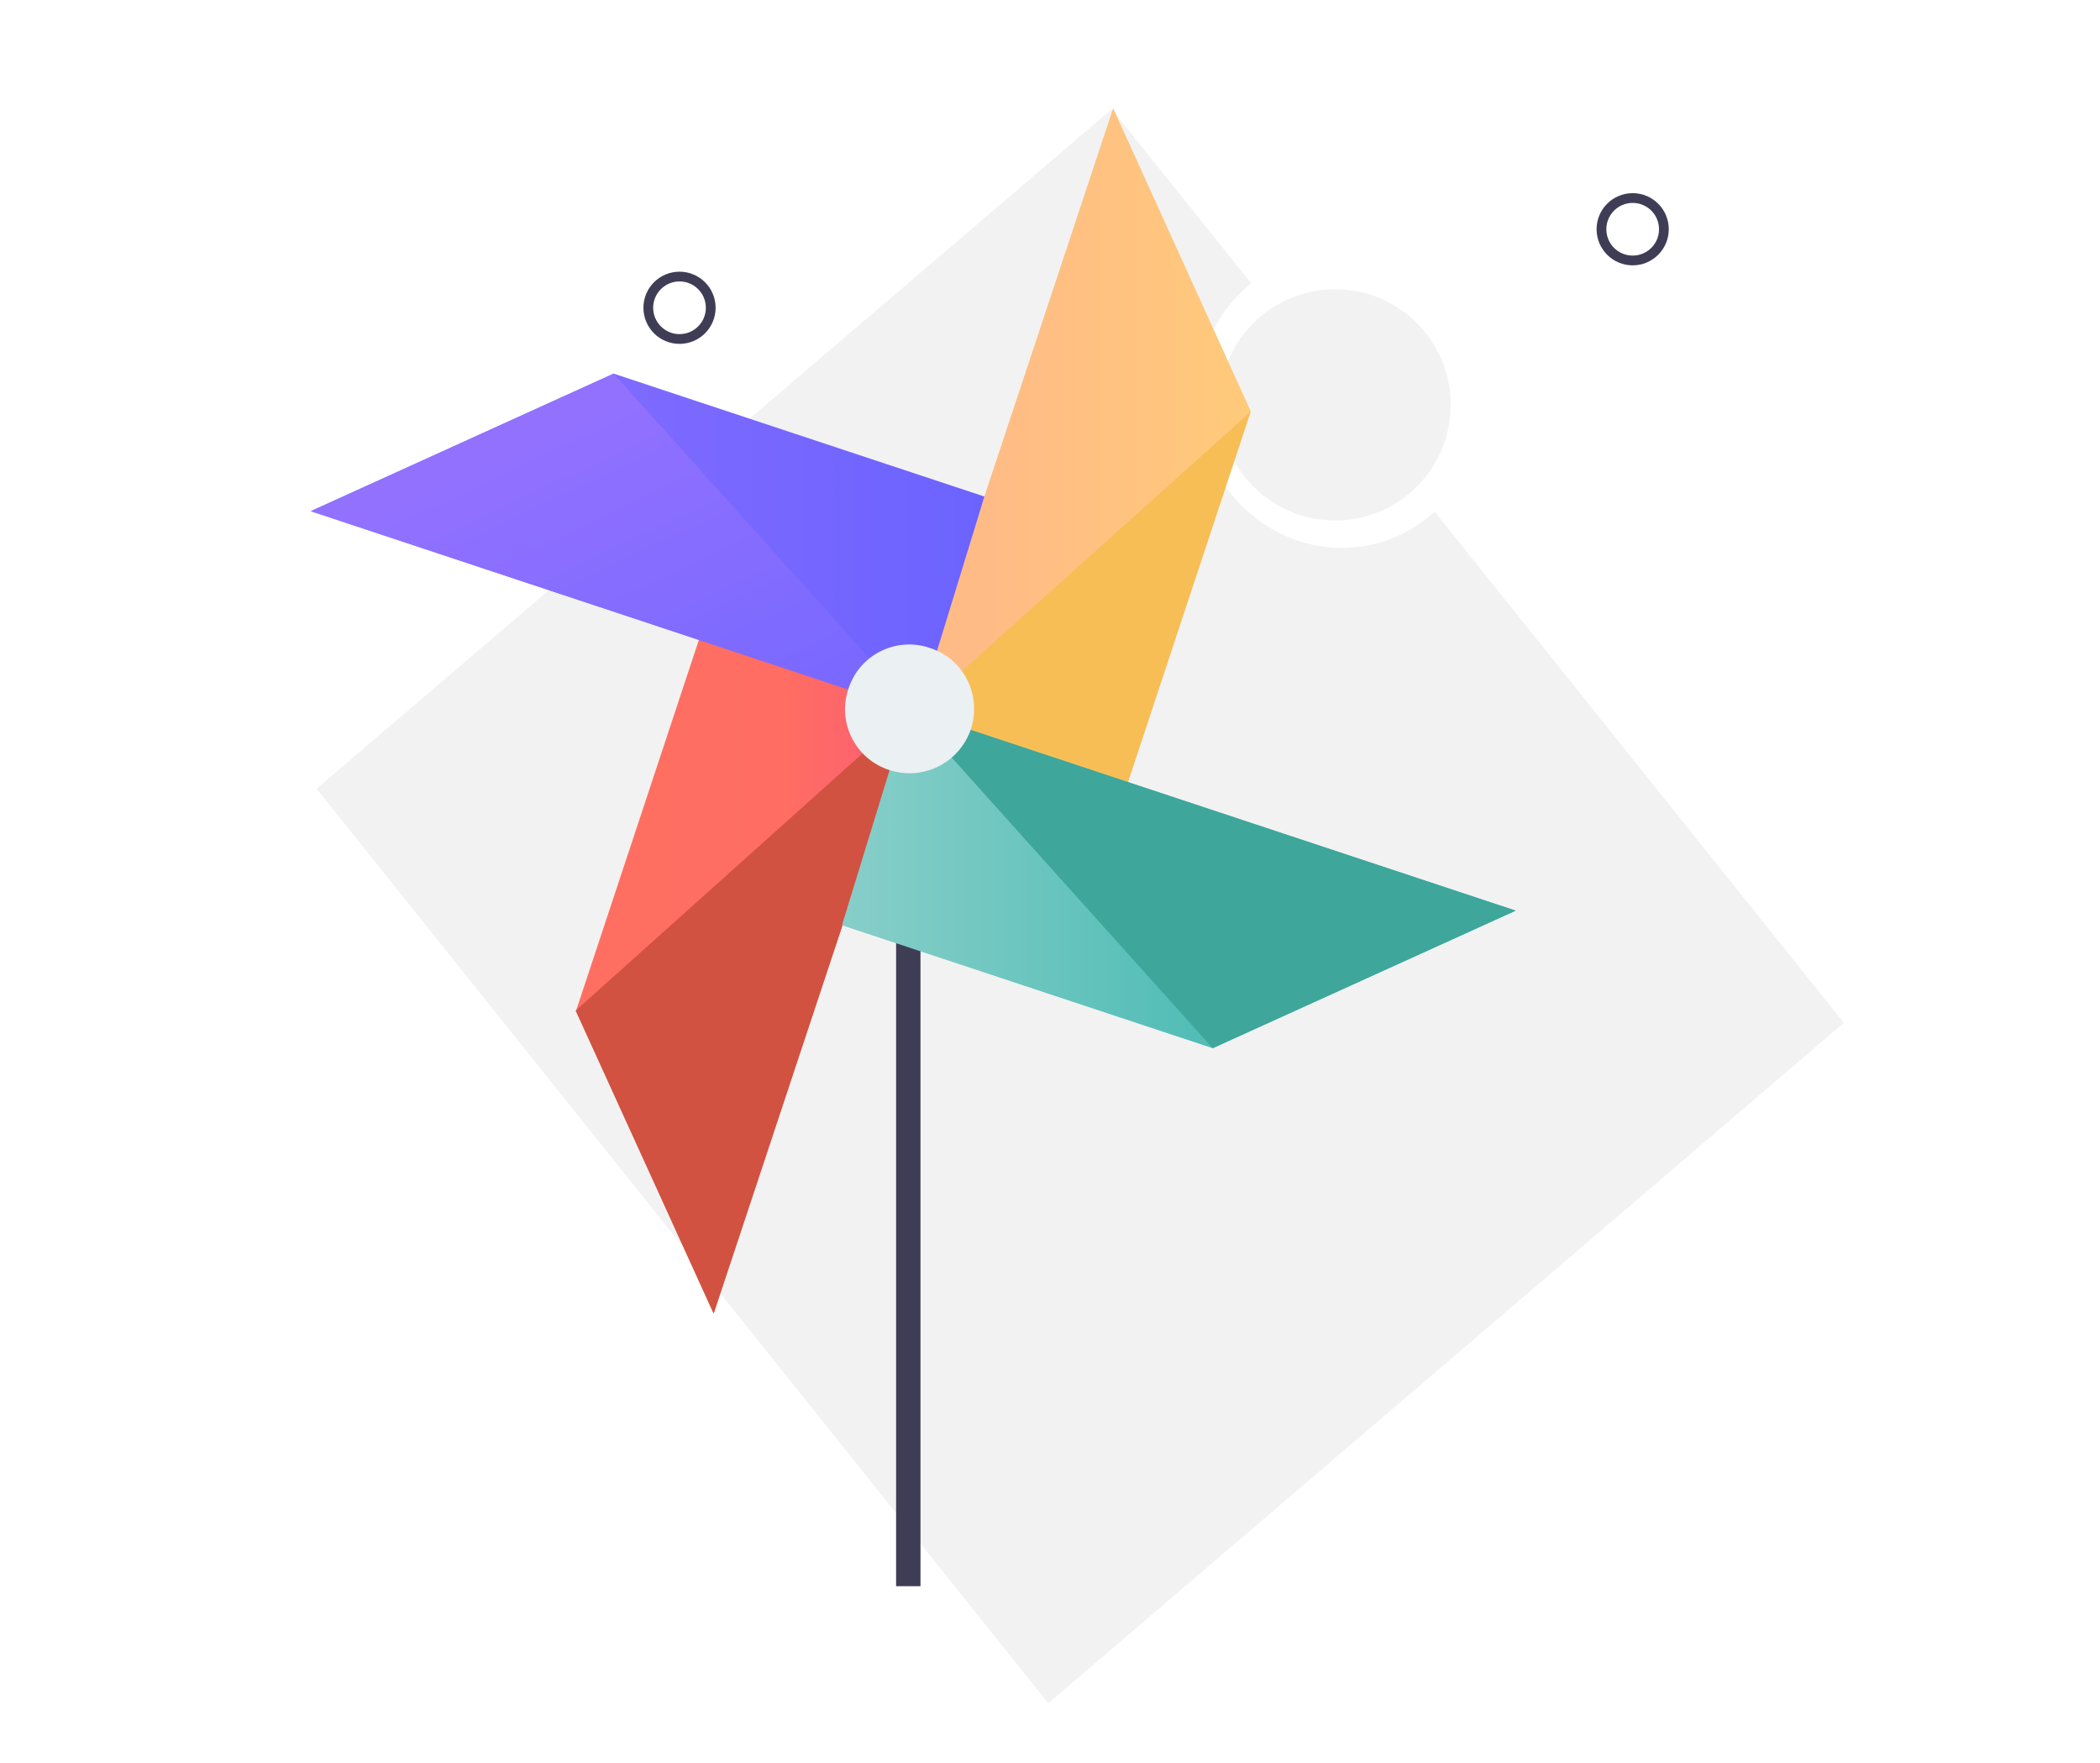 <?xml version="1.0" encoding="utf-8"?>
<!-- Generator: Adobe Illustrator 23.0.1, SVG Export Plug-In . SVG Version: 6.00 Build 0)  -->
<svg version="1.1" id="Layer_1" xmlns="http://www.w3.org/2000/svg" xmlns:xlink="http://www.w3.org/1999/xlink" x="0px" y="0px"
	 viewBox="0 0 430.5 361.5" style="enable-background:new 0 0 430.5 361.5;" xml:space="preserve">
<style type="text/css">
	.st0{fill:#F2F2F2;}
	.st1{fill:#3F3D56;}
	.st2{fill:none;stroke:#3F3D56;stroke-width:2;}
	.st3{fill:none;stroke:#3F3D56;stroke-width:2;stroke-miterlimit:10;}
	.st4{fill:url(#SVGID_1_);}
	.st5{fill:url(#SVGID_2_);}
	.st6{fill:url(#SVGID_3_);}
	.st7{fill:url(#SVGID_4_);}
	.st8{fill:none;stroke:#DBCCC9;stroke-width:2;stroke-miterlimit:10;}
	.st9{fill:#2F2E41;}
	.st10{fill:#00A19B;}
	.st11{opacity:0.1;enable-background:new    ;}
	.st12{fill:#6C63FF;}
	.st13{fill:url(#SVGID_5_);}
	.st14{fill:url(#SVGID_6_);}
	.st15{fill-rule:evenodd;clip-rule:evenodd;fill:url(#SVGID_7_);}
	.st16{fill-rule:evenodd;clip-rule:evenodd;fill:url(#SVGID_8_);}
	.st17{fill:#F7BE56;}
	.st18{fill:url(#SVGID_9_);}
	.st19{fill:url(#SVGID_10_);}
	.st20{fill:#D15241;}
	.st21{fill:url(#SVGID_11_);}
	.st22{fill:#3EA69B;}
	.st23{fill:url(#SVGID_12_);}
	.st24{fill:url(#SVGID_13_);}
	.st25{fill:#EBF0F3;}
</style>
<path class="st0" d="M1418.2-352.6c0,0,5.7,186,56.2,81.9c50.6-104.2,27.3-157.4,76.6-133.3c65.9,32.2,61.3-75.1,61.3-75.1
	s-93.4,7.7-44.4-44.4C1609.4-567.7,1263-517.4,1418.2-352.6z"/>
<g id="Grupo_155_1_" transform="translate(0)">
	<path id="Caminho_645_1_" class="st1" d="M1339.6-318.3l197.6,1.5L1339.6-318.3z"/>
	<path id="Caminho_874_1_" class="st2" d="M1712.9,301.1"/>
	<circle id="Elipse_157_1_" class="st3" cx="1537.2" cy="-387.3" r="6"/>
</g>
<path id="Caminho_665_1_" class="st0" d="M-632.4-272.5c-11.7-8.9-14.1-22.8-13.2-35.4c2.9-39.8,31.4-75.7,63.7-106.7
	c11.7-11.2,24.3-22.3,40.3-29.6c32.7-14.8,78.1-10.4,105,10.2c9.2,7,16.2,15.5,22.4,24.3c11.1,15.5,20,32.3,22.5,50
	c1.8,12.6,0.3,25.3-2.2,37.8c-7,35-22.6,69.3-49.2,98c-11.7,12.6-26.2,24.5-45.1,29.7s-42.8,1.8-54-11.1c-4.6-5.3-6.7-11.7-8.7-17.9
	c-2.9-9.2-5.7-18.5-11.6-26.8c-6.1-8.6-17.8-18.7-31.2-17C-608-265.1-620.7-263.7-632.4-272.5z"/>
<g>
	<g>
		
			<linearGradient id="SVGID_1_" gradientUnits="userSpaceOnUse" x1="936.231" y1="329.031" x2="767.388" y2="160.188" gradientTransform="matrix(1 0 0 -1 0 364)">
			<stop  offset="0.17" style="stop-color:#FF6F61"/>
			<stop  offset="0.612" style="stop-color:#FF6D63"/>
			<stop  offset="0.799" style="stop-color:#FD666A"/>
			<stop  offset="0.939" style="stop-color:#FB5977"/>
			<stop  offset="1" style="stop-color:#F9517F"/>
		</linearGradient>
		<path class="st4" d="M851.8,0c-65.9,0-119.4,53.5-119.4,119.4s53.5,119.4,119.4,119.4s119.4-53.5,119.4-119.4S917.8,0,851.8,0z
			 M797.4,128.3c-12.2-13.5-12.9-33.7,0-46.6s33.7-12.9,46.6,0l1.2,1.2l-17.3,39.8l0,0c-0.1,0.3-0.2,0.6-0.3,0.9
			c0,0.1-0.1,0.2-0.1,0.3c0,0.1,0,0.2,0,0.3c-0.1,0.3-0.1,0.6-0.1,1l0,0c0,0.1,0,0.2,0,0.3c0,0.3,0,0.6,0.1,0.9
			c0,0.2,0.1,0.4,0.2,0.6c0.1,0.2,0.1,0.4,0.2,0.6c0.1,0.2,0.2,0.4,0.3,0.5c0.1,0.2,0.2,0.3,0.3,0.5s0.2,0.3,0.4,0.5
			c0.1,0.2,0.2,0.3,0.4,0.5c0.1,0.1,0.3,0.3,0.5,0.4c0.2,0.1,0.3,0.3,0.5,0.4c0.2,0.2,0.5,0.3,0.7,0.4c0.1,0,0.2,0.1,0.3,0.2l0,0
			c0.4,0.2,0.8,0.3,1.2,0.4c0.4,0.1,0.8,0.1,1.2,0.1l0,0h24.6l-16.1,37C829.1,157.8,806.6,138.6,797.4,128.3z M906.3,128.3
			C893,143.2,852,176.5,852,176.5h-0.2c0.4-0.5,0.8-1,1.1-1.7l20.4-47l0,0c0.1-0.3,0.2-0.6,0.3-0.9c0-0.1,0.1-0.2,0.1-0.3
			c0-0.1,0-0.2,0-0.2c0.1-0.3,0.1-0.7,0.1-1l0,0c0-0.1,0-0.2,0-0.3c0-0.3,0-0.6-0.1-0.9c0-0.2-0.1-0.4-0.2-0.5
			c-0.1-0.2-0.1-0.4-0.2-0.6c-0.1-0.2-0.2-0.4-0.3-0.5c-0.1-0.2-0.2-0.3-0.3-0.5s-0.2-0.3-0.4-0.5c-0.1-0.2-0.2-0.3-0.4-0.5
			c-0.1-0.2-0.3-0.3-0.5-0.4c-0.1-0.1-0.3-0.3-0.4-0.4c-0.2-0.2-0.5-0.3-0.8-0.4c-0.1,0-0.2-0.1-0.2-0.1l0,0
			c-0.3-0.1-0.6-0.2-0.9-0.3c-0.1,0-0.2-0.1-0.3-0.1s-0.2,0-0.3,0c-0.3-0.1-0.7-0.1-1-0.1l0,0H843l15.8-36.4l1-1
			c12.9-12.9,33.7-12.9,46.6,0C919.2,94.6,918.5,114.8,906.3,128.3z"/>
	</g>
</g>
<path id="Caminho_665" class="st0" d="M-346,223.4c2.8,19.8-8.3,35.5-21.4,46.7c-41,35.4-103,42.5-163.8,41.3
	c-22-0.4-44.8-1.9-67.2-10.3c-45.7-17.2-85.1-65-91.1-110.8c-2.1-15.6-0.6-30.5,1.8-44.9c4.3-25.6,11.9-50.3,26.4-69.7
	c10.4-13.8,24-24.7,38.5-34.3c40.4-26.8,88.3-44.8,141.6-46.9c23.4-0.9,48.7,1.6,71.9,14.8c23.2,13.2,42.9,39.4,41.3,62.6
	c-0.7,9.6-4.8,17.7-8.9,25.6c-6.1,11.6-12.3,23.3-14.6,36.9c-2.4,14.1-0.9,35.1,13.7,46.3C-362.3,192.9-348.8,203.6-346,223.4z"/>
<g id="Grupo_155" transform="translate(0)">
	<path id="Caminho_644" class="st0" d="M-382.7,678.4l-83.9-104.8c-3.8,3.5-8.5,5.9-13.6,6.9c-15.8,3.1-31.2-7.7-34.5-24.1
		c-2.3-11.6,2.1-22.9,10.5-29.6l-28.6-35.7l-163,139.3l150,187.5L-382.7,678.4z"/>
	<path id="Caminho_645" class="st1" d="M-448.9,771.7l-89.8-168.9L-448.9,771.7z"/>
	<path id="Caminho_874" class="st2" d="M-273.3,818.6"/>
	<circle id="Elipse_157" class="st3" cx="-426" cy="515.7" r="6.4"/>
	<circle id="Elipse_159" class="st3" cx="-621.4" cy="531.8" r="6.4"/>
	<circle id="Elipse_160" class="st0" cx="-487" cy="551.7" r="23.7"/>
</g>
<g>
	<g>
		
			<linearGradient id="SVGID_2_" gradientUnits="userSpaceOnUse" x1="-803.9" y1="-99.043" x2="-571.3" y2="-331.643" gradientTransform="matrix(1 0 0 1 0 858.043)">
			<stop  offset="0" style="stop-color:#88CEC9"/>
			<stop  offset="1" style="stop-color:#21AEA5"/>
		</linearGradient>
		<polygon class="st5" points="-747.3,815.6 -684.2,661 -720,661 -651,492.9 -604.8,492.9 -604.8,518.1 -634.2,518.1 -682.6,635.8 
			-646.8,635.8 -671.2,695.9 -588,605.5 -636.3,605.5 -587.6,554.3 -569.5,571.9 -577.5,580.3 -530.4,580.3 		"/>
	</g>
</g>
<g>
	<g>
		
			<linearGradient id="SVGID_3_" gradientUnits="userSpaceOnUse" x1="-595.314" y1="-1282.79" x2="-471.769" y2="-1496.776" gradientTransform="matrix(-1 0 0 1 -1131.942 1557.133)">
			<stop  offset="0.215" style="stop-color:#FFBB86"/>
			<stop  offset="1" style="stop-color:#FFCA7A"/>
		</linearGradient>
		<path class="st6" d="M-729.1,208.8h8.9v24.3c0,6.3,5.1,11.4,11.4,11.4H-488c6.3,0,11.4-5.1,11.4-11.4V101.6
			c0-6.3-5.1-11.4-11.4-11.4h-220.8c-6.3,0-11.4,5.1-11.4,11.4v23.3h-8.9c-6.3,0-11.4,5.1-11.4,11.4v61.1
			C-740.4,203.7-735.4,208.8-729.1,208.8z M-697.4,113h198v108.8h-198v-24.3v-61.1V113L-697.4,113z"/>
		
			<linearGradient id="SVGID_4_" gradientUnits="userSpaceOnUse" x1="-627.344" y1="-1349.026" x2="-580.339" y2="-1430.441" gradientTransform="matrix(-1 0 0 1 -1131.942 1557.133)">
			<stop  offset="0.215" style="stop-color:#FFBB86"/>
			<stop  offset="1" style="stop-color:#FFCA7A"/>
		</linearGradient>
		<rect x="-545.9" y="123.4" class="st7" width="35.6" height="88"/>
	</g>
</g>
<line id="Linha_19" class="st3" x1="-427.2" y1="315.6" x2="-427.2" y2="133.8"/>
<circle id="Elipse_222" class="st1" cx="-427.2" cy="133.8" r="25.7"/>
<path id="Caminho_849" class="st1" d="M-427.2,245.8c0,0-3.7-79-79-69.8"/>
<g id="Grupo_154" transform="translate(-2066.433 1240)">
	<g id="Grupo_152" transform="translate(1904 -1239.999)">
		<line id="Linha_17" class="st8" x1="1014.3" y1="308" x2="1287.3" y2="308"/>
		<path id="Caminho_850" class="st9" d="M1168.7,211.3c-27.3,41.7-19.8,94.8-19.8,94.8s51.7-14.6,79-56.3s19.8-94.8,19.8-94.8
			S1196,169.6,1168.7,211.3z"/>
		<path id="Caminho_851" class="st10" d="M1148.7,305.7c0,0-0.7-0.1-1.9-0.4c-1-0.2-2.3-0.5-4-0.9c-14.7-3.4-53.6-15.1-79.1-45.7
			c-31.9-38.4-30.5-91.9-30.5-91.9s48.7,7.9,80.9,42.3c1.4,1.5,2.7,3,4.1,4.6c27.7,33.4,30.3,78.3,30.5,89.4
			C1148.8,304.8,1148.7,305.7,1148.7,305.7z"/>
		<path id="Caminho_852" class="st8" d="M1129.1,211.3c27.3,41.7,19.8,94.8,19.8,94.8s-51.7-14.6-79-56.3s-19.8-94.8-19.8-94.8
			S1101.8,169.6,1129.1,211.3z"/>
		<path id="Caminho_853" class="st11" d="M1148.7,303.1c-0.7,0.9-1.4,1.6-1.9,2.2c-1.2,1.3-1.8,2-1.8,2s-0.8-1-2.1-2.9
			c-7.4-10.2-31.1-46.7-29.2-88.8c0.1-2.2,0.3-4.4,0.5-6.5c1.4,1.5,2.7,3,4.1,4.6C1146,247.1,1148.5,292,1148.7,303.1z"/>
		<path id="Caminho_854" class="st10" d="M1189.2,218.7c-2.2,49.8-39.2,88.6-39.2,88.6s-33.5-41.9-31.4-91.6s39.2-88.6,39.2-88.6
			S1191.3,168.9,1189.2,218.7z"/>
		<line id="Linha_20" class="st8" x1="1150" y1="305.9" x2="1158.1" y2="129.1"/>
	</g>
</g>
<g>
	<ellipse id="Elipse_233" class="st1" cx="-503.6" cy="-205.4" rx="147.1" ry="18.5"/>
	<rect id="Retângulo_276" x="-712" y="-221" class="st9" width="411.6" height="1"/>
	<path id="Caminho_888" class="st1" d="M-355.1-220.7l-45.1-67c0,0,68.3,23.9,60.6,67L-355.1-220.7L-355.1-220.7z"/>
	<path id="Caminho_889" class="st12" d="M-353.3-220.7l45.1-67c0,0-68.3,23.9-60.6,67L-353.3-220.7L-353.3-220.7z"/>
	<path id="Caminho_913" class="st9" d="M-698.9-221.2h-1.1c0.4-12.6,1.8-25.2,4-37.6c4.9-26.6,13.1-44.1,24.3-52l0.7,0.9
		C-697.2-291.6-698.9-221.9-698.9-221.2z"/>
	<path id="Caminho_914" class="st9" d="M-684.7-221.5h-1.1c0-1.3,0.7-30.9,12.4-39.1l0.7,0.9C-683.9-251.8-684.7-221.8-684.7-221.5z
		"/>
	<circle id="Elipse_239" class="st12" cx="-664.6" cy="-315.5" r="5.7"/>
	<circle id="Elipse_240" class="st12" cx="-667.4" cy="-266.7" r="5.7"/>
	<path id="Caminho_915" class="st9" d="M-687.3-306.4c1.1,6.8-1.7,12.9-1.7,12.9s-4.5-5-5.6-11.8s1.7-12.9,1.7-12.9
		S-688.4-313.3-687.3-306.4z"/>
	<path id="Caminho_916" class="st9" d="M-668.7-289.9c-6.5,2.2-13,0.6-13,0.6s4.1-5.3,10.6-7.5s13-0.6,13-0.6
		S-662.2-292.1-668.7-289.9z"/>
	<path id="Caminho_917" class="st9" d="M-668.5-246.6c-3,0.9-6.1,1.1-9.1,0.4c3.9-5,10.4-7.2,16.6-5.7
		C-663.1-249.5-665.6-247.7-668.5-246.6z"/>
</g>
<linearGradient id="SVGID_5_" gradientUnits="userSpaceOnUse" x1="-425.721" y1="664.718" x2="-652.31" y2="795.54" gradientTransform="matrix(1 0 0 -1 0 364)">
	<stop  offset="0" style="stop-color:#9271FF"/>
	<stop  offset="0.463" style="stop-color:#7E6AFF"/>
	<stop  offset="1" style="stop-color:#6C63FF"/>
</linearGradient>
<path class="st13" d="M-407.1-442.4c-3.9-2.2-9.2-4.2-16.1-6c-12.4-3.3-29.6-5.9-49.9-7.5c-5.5-0.4-10.3,3.6-10.7,9.1
	c-0.4,5.5,3.6,10.3,9.1,10.7c26.2,2.1,41.8,5.4,50.3,8c-5.2,1.6-13.3,3.6-26,5.4c-20.7,3-47.1,4.6-74.3,4.6
	c-27.2,0-53.6-1.6-74.3-4.6c-12.6-1.8-20.7-3.7-25.9-5.4c5.2-1.6,13.3-3.6,25.9-5.4c20.7-3,47.1-4.6,74.3-4.6c5.5,0,10-4.5,10-10
	s-4.5-10-10-10c-31.9,0-62,2.1-84.7,6c-11.5,1.9-20.6,4.3-27.2,6.9c-10.3,4.1-15.5,9.8-15.5,17s5.2,12.9,15.5,17
	c5.7,2.3,13.3,4.3,22.8,6.1c-7.4,3.8-12.9,9.1-12.9,16.7c0,13.4,16.7,19.5,31,22.9c-7.5,4.6-11.3,10.2-11.3,16.9
	c0,10.5,9.4,18.5,27.9,23.7c0.3,0.1,0.7,0.2,1,0.3c-6.8,5.4-8.5,11.2-8.5,15.9c0,7,4,16.7,23,23.5c1.2,0.4,2.4,0.8,3.7,1.2
	c-5.3,5.6-6.3,11.3-6.3,14.9c0,5.4,2.3,15.5,17.6,22.9c2.2,1,4.5,2,6.9,2.8c-2.3,3.7-3.6,7.8-3.6,12.2c0,15.8,16.7,28.1,38,28.1
	c14.5,0,27.4-5.8,33.9-15.1c3.1-4.5,2-10.7-2.5-13.8s-10.7-2-13.8,2.5c-2.1,3.1-8.5,6.5-17.5,6.5c-11.2,0-18.1-5.3-18.1-8.2
	c0-2.4,5.2-7.2,15.3-8.1c0.7-0.1,1.4-0.2,2.1-0.4c16-1.3,29.8-6.6,37.2-14.6c3.7-4,3.5-10.3-0.5-14.1c-4-3.7-10.3-3.5-14.1,0.5
	c-3.8,4.1-14.8,8.5-30,8.5c-8.9,0-17.2-1.5-23.5-4.3c-5.5-2.4-7.2-4.8-7.4-5.4c0.2-0.6,1.9-3,7.4-5.4c6.3-2.8,14.6-4.3,23.5-4.3
	c0.6,0,1.1-0.1,1.6-0.1c21.7-0.9,40.6-6,50.3-13.8c4.3-3.4,5-9.7,1.6-14s-9.7-5-14-1.6c-5.8,4.6-22.3,9.6-44.9,9.6
	c-12.1,0-23.8-1.5-32.9-4.2c-7.1-2.1-10.8-4.4-12.4-5.8c1.6-1.4,5.3-3.7,12.4-5.8c9.1-2.7,20.8-4.2,32.9-4.2c0.3,0,0.6,0,0.9,0
	c29.7-0.5,55.8-5.4,68.8-13.2c4.7-2.8,6.3-8.9,3.5-13.6s-8.9-6.3-13.6-3.5c-8.7,5.2-31.7,10.4-63.4,10.4c-16.8,0-32.1-1.5-44.3-4.3
	c-8.5-2-13.5-4.1-16.2-5.7c2.6-1.6,7.6-3.7,16.2-5.7c12.2-2.8,27.6-4.3,44.3-4.3c32.7,0,76.9-4.1,93.6-15.8
	c4.5-3.1,5.6-9.3,2.5-13.9c-3.1-4.5-9.3-5.6-13.9-2.5c-8.5,5.9-40.2,12.2-82.3,12.2c-20.9,0-41.2-1.6-57.1-4.4
	c-10.6-1.9-17-3.9-20.8-5.5c3.8-1.6,10.2-3.6,20.8-5.5c15.9-2.9,36.2-4.4,57.1-4.4c31.9,0,62-2.1,84.7-6c11.5-1.9,20.6-4.3,27.2-6.9
	c10.3-4.1,15.5-9.8,15.5-17C-397.2-432-398.9-437.7-407.1-442.4z"/>
<linearGradient id="SVGID_6_" gradientUnits="userSpaceOnUse" x1="741.017" y1="-331.595" x2="1001.517" y2="-331.595" gradientTransform="matrix(1 0 0 1 0 858.043)">
	<stop  offset="0" style="stop-color:#00F2FE"/>
	<stop  offset="2.080000e-02" style="stop-color:#03EFFE"/>
	<stop  offset="0.293" style="stop-color:#24D2FE"/>
	<stop  offset="0.554" style="stop-color:#3CBDFE"/>
	<stop  offset="0.796" style="stop-color:#4AB0FE"/>
	<stop  offset="1" style="stop-color:#4FACFE"/>
</linearGradient>
<path class="st14" d="M871.5,600.6c4.9,4.3,11.2,7.2,18.4,7.2c11.6,0,22.1-7,26.6-17.7c0.2-0.5,0.7-1.1,1.4-1.1h0.4
	c7.7,0,15-3,20.5-8.4c5.7-5.5,8.8-12.8,8.8-20.5c0-5.1-1.6-10.2-4.5-14.9c5.9-6,9.1-13.9,9.1-22.2c0-7.6-2.7-15-7.7-20.7
	c-3.2-3.8-7.3-6.7-11.8-8.5c0.1-0.9,0.2-1.9,0.2-2.9c0-6.1-2.4-11.9-6.7-16.3c-3.8-3.8-8.9-6.3-14.3-7c-2-12.2-12.5-21.6-25.2-21.6
	c-5.6,0-11,1.8-15.3,5c-4.4-3.3-9.7-5-15.3-5c-12.6,0-23.1,9.3-25.1,21.6c-5.2,0.7-10,3-13.8,6.8c-4.4,4.4-6.8,10.3-6.8,16.5
	c0,0.9,0.1,1.8,0.1,2.6c-4.7,1.9-8.9,4.9-12.3,8.7c-5,5.8-7.7,13.1-7.7,20.7c0,8.7,3.5,16.6,9.1,22.3c-2.6,4.4-4,9.4-4,14.7
	c0,15.9,12.9,28.9,28.8,28.9h0.5c0.5,0,1,0.3,1.2,0.8c4.5,11,14.9,18,26.7,18C861.2,607.8,867.2,604.7,871.5,600.6z M844.8,582.1
	c-3.3-8.2-11.2-13.5-20-13.5h-0.5c-4.6,0-8.4-3.8-8.4-8.5c0-1.9,0.6-3.7,1.7-5.1c0.1-0.1,0.1-0.2,0.2-0.3c1.4,0.2,2.8,0.3,4.2,0.3
	c5.6,0,10.2-4.6,10.2-10.2c0-5.6-4.6-10.2-10.2-10.2c-6.2,0-11.2-5.2-11.2-11.5c0-5.5,4.1-10.4,9.6-11.2c1-0.2,1.9-0.5,2.8-0.9
	c0.4,0.1,0.9,0.1,1.3,0.1c2.8,0,5.6-1.2,7.6-3.4c3.7-4.2,3.3-10.6-0.9-14.4c-0.4-0.3-0.6-1.3-0.6-2.4c0-0.8,0.3-1.5,0.8-2
	c0.4-0.4,1.2-1,2.6-1h1.1c8.7,0,15.7-7,15.7-15.7c0-3,2.4-5.6,5.2-5.6c2.9,0,5.2,2.1,5.2,4.9v72.4c0,5.6,4.6,10.2,10.2,10.2
	c5.6,0,10.2-4.6,10.2-10.2v-72.6c0-2.8,2.2-4.9,5.2-4.9c2.8,0,5.2,2.5,5.2,5.4c0,8.8,7.1,16,15.7,16h1.2c1.1,0,2.2,0.4,2.9,1.2
	c0.6,0.6,0.8,1.2,0.8,1.8c0,1.2-0.7,2.1-1.1,2.4c-4.2,3.7-4.6,10.1-0.9,14.4c2.3,2.6,5.7,3.8,8.9,3.4c0.9,0.4,1.8,0.7,2.8,0.9
	c5.5,0.8,9.6,5.7,9.6,11.2c0,6.3-5.4,11.5-11.7,11.5c-5.6,0-10.2,4.6-10.2,10.2s4.6,10.2,10.2,10.2c1.6,0,3.2-0.1,4.7-0.3
	c0.1,0.1,0.2,0.3,0.3,0.4c1.4,1.8,2.2,3.6,2.2,5.1c0,4.6-4.2,8.5-9,8.5H918c-8.8,0-16.7,5.4-20.1,13.6c-1.3,3.2-4.4,5.3-7.8,5.3
	c-4.5,0-7.6-4.7-8.7-7.4c-0.7-3-2.8-5.7-5.8-7c-1.3-0.6-2.7-0.8-4-0.9c-0.2,0-0.5,0-0.7,0c-0.1,0-0.1,0-0.2,0
	c-0.7,0.1-1.4,0.2-2.2,0.4c-3.3,1-5.7,3.5-6.7,6.6c-3.6,7.9-5.7,8.3-8.9,8.3C849.2,587.5,846.1,585.4,844.8,582.1z M974.6,485.6
	c-2.4-4.6-0.8-10.3,3.6-13.1l0.4-0.2c4.9-3.1,11.5-1.3,14.1,3.9c0.1,0.2,0.2,0.4,0.3,0.5c2.6,5.2,0.2,11.5-5.2,13.7l-0.4,0.2
	c-4.8,2-10.3-0.2-12.7-4.8C974.7,485.7,974.6,485.7,974.6,485.6z M953.2,451.8c-3.8-3.6-4.2-9.5-0.9-13.5l0.3-0.3
	c3.6-4.5,10.4-5,14.6-1c0.1,0.1,0.3,0.3,0.4,0.4c4.2,4,4,10.8-0.3,14.6l-0.3,0.3c-3.9,3.5-9.8,3.3-13.5-0.3
	C953.3,451.8,953.3,451.8,953.2,451.8z M915.1,415.5l0.1-0.4c1.9-5.5,8.1-8.2,13.4-5.8c0.2,0.1,0.4,0.2,0.5,0.2
	c5.3,2.4,7.4,8.8,4.5,13.9l-0.2,0.4c-2.5,4.5-8.1,6.3-12.9,4.2c-0.1,0-0.1-0.1-0.2-0.1C915.7,425.8,913.3,420.4,915.1,415.5z
	 M765.9,567.7c2.4,4.6,0.8,10.3-3.6,13.1l-0.4,0.2c-4.9,3.1-11.5,1.3-14.1-3.9c-0.1-0.2-0.2-0.4-0.3-0.5c-2.6-5.2-0.2-11.5,5.2-13.7
	l0.4-0.2c4.8-2,10.3,0.2,12.7,4.8C765.8,567.6,765.8,567.7,765.9,567.7z M787.2,601.6c3.8,3.6,4.2,9.5,0.9,13.5l-0.3,0.3
	c-3.6,4.5-10.4,5-14.6,1c-0.1-0.1-0.3-0.3-0.4-0.4c-4.2-4-4-10.8,0.3-14.6l0.3-0.3c3.9-3.5,9.8-3.3,13.5,0.3
	C787.1,601.5,787.2,601.6,787.2,601.6z M825.4,637.9l-0.1,0.4c-1.9,5.5-8.1,8.2-13.4,5.8c-0.2-0.1-0.4-0.2-0.5-0.2
	c-5.3-2.4-7.4-8.8-4.5-13.9l0.2-0.4c2.5-4.5,8.1-6.3,12.9-4.2c0.1,0,0.1,0.1,0.2,0.1C824.8,627.6,827.1,633,825.4,637.9z
	 M751.2,536.6c-5.6,0-10.2-4.6-10.2-10.2c0-34.8,13.5-67.5,38.1-92.1c24.6-24.6,57.3-38.1,92.1-38.1c3.7,0,7.4,0.2,11.1,0.5
	c5.9,0.5,10.1,6,9.1,11.8c-0.9,5.2-5.6,8.9-10.9,8.4c-3.1-0.3-6.2-0.4-9.3-0.4c-60.6,0-109.9,49.3-109.9,109.9
	C761.4,532,756.8,536.6,751.2,536.6z M1001.5,526.4c0,34.8-13.4,67.5-37.9,92.1c-24.5,24.6-57.1,38.2-91.9,38.2
	c-3.7,0-7.4-0.2-11.1-0.5c-5.9-0.5-10.1-6-9.1-11.8c0.9-5.2,5.6-8.9,10.9-8.4c3.1,0.3,6.2,0.4,9.3,0.4
	c60.3,0,109.4-49.3,109.4-109.9c0-5.6,4.6-10.2,10.2-10.2C996.9,516.3,1001.5,520.8,1001.5,526.4z"/>
<linearGradient id="SVGID_7_" gradientUnits="userSpaceOnUse" x1="1323.616" y1="-402.755" x2="1500.001" y2="-402.755">
	<stop  offset="0" style="stop-color:#FF7AC9"/>
	<stop  offset="1" style="stop-color:#E05CA5"/>
</linearGradient>
<path class="st15" d="M1418.2-495.9c38.5,0,69.8,32.1,69.8,71.6s-31.2,71.6-69.8,71.6s-69.8-32.1-69.8-71.6
	S1379.6-495.9,1418.2-495.9L1418.2-495.9z M1406.5-329.5v25.8h-11.6c-6.4,0-11.6,5.3-11.6,11.9s5.2,11.9,11.6,11.9h11.6v11.9
	c0,6.6,5.2,11.9,11.6,11.9c6.4,0,11.6-5.3,11.6-11.9v-11.9h11.6c6.4,0,11.6-5.3,11.6-11.9s-5.2-11.9-11.6-11.9h-11.6v-25.8
	c46.4-5.9,81.4-46.6,81.4-94.8c0-22.1-7.3-42.4-19.5-58.6l25.4-26v12.3c0,6.6,5.2,11.9,11.6,11.9s11.6-5.3,11.6-11.9v-41.1
	c0-6.6-5.2-11.9-11.6-11.9h-40c-6.4,0-11.6,5.3-11.6,11.9s5.2,11.9,11.6,11.9h12l-25.4,26c-15.8-12.6-35.5-20.1-57-20.1
	c-51.4,0-93,42.8-93,95.5C1325.1-376.1,1360.1-335.4,1406.5-329.5L1406.5-329.5z"/>
<path class="st0" d="M289.2,681.5c1.3,0,2.6-0.5,3.7-1.4l0,0c2.5-2.1,2.8-5.9,0.7-8.4s-5.7-2.9-8.2-0.8c-2.5,2.1-2.8,5.9-0.7,8.4
	C285.9,680.8,287.6,681.5,289.2,681.5z"/>
<circle id="Elipse_159_1_" class="st3" cx="1451.5" cy="-545" r="6"/>
<linearGradient id="SVGID_8_" gradientUnits="userSpaceOnUse" x1="1360.203" y1="-426.255" x2="1454.414" y2="-426.255">
	<stop  offset="0" style="stop-color:#88CEC9"/>
	<stop  offset="1" style="stop-color:#21AEA5"/>
</linearGradient>
<circle class="st16" cx="1418.5" cy="-426.3" r="57.4"/>
<g id="Grupo_155_2_" transform="translate(0)">
	<path id="Caminho_644_1_" class="st0" d="M378,209.7l-83.9-104.8c-3.8,3.5-8.5,5.9-13.6,6.9c-15.8,3.1-31.2-7.7-34.5-24.1
		c-2.3-11.6,2.1-22.9,10.5-29.6l-28.6-35.7l-163,139.3l150,187.5L378,209.7z"/>
	<path id="Caminho_874_2_" class="st2" d="M487.4,349.9"/>
	<circle id="Elipse_157_2_" class="st3" cx="334.7" cy="47" r="6.4"/>
	<circle id="Elipse_159_2_" class="st3" cx="139.3" cy="63.1" r="6.4"/>
	<circle id="Elipse_160_1_" class="st0" cx="273.7" cy="83" r="23.7"/>
</g>
<g>
	<g>
		<path class="st1" d="M183.7,150.9h5v174.3h-5V150.9z"/>
		<path class="st17" d="M228.2,22.3l-41.3,124.5l44,14.6l25.5-77L228.2,22.3z"/>
		<linearGradient id="SVGID_9_" gradientUnits="userSpaceOnUse" x1="186.883" y1="84.504" x2="256.41" y2="84.504">
			<stop  offset="0.215" style="stop-color:#FFBB86"/>
			<stop  offset="1" style="stop-color:#FFCA7A"/>
		</linearGradient>
		<path class="st18" d="M228.2,22.3l-41.3,124.5l69.5-62.4L228.2,22.3z"/>
		<linearGradient id="SVGID_10_" gradientUnits="userSpaceOnUse" x1="118.016" y1="199.749" x2="187.542" y2="199.749">
			<stop  offset="0.17" style="stop-color:#FF6F61"/>
			<stop  offset="0.612" style="stop-color:#FF6D63"/>
			<stop  offset="0.799" style="stop-color:#FD666A"/>
			<stop  offset="0.939" style="stop-color:#FB5977"/>
			<stop  offset="1" style="stop-color:#F9517F"/>
		</linearGradient>
		<path class="st19" d="M146.3,269.3l41.3-124.5l-44-14.6l-25.5,77L146.3,269.3z"/>
		<path class="st20" d="M146.3,269.3l41.3-124.5L118,207.2L146.3,269.3z"/>
		<linearGradient id="SVGID_11_" gradientUnits="userSpaceOnUse" x1="172.616" y1="180.226" x2="310.745" y2="180.226">
			<stop  offset="0" style="stop-color:#88CEC9"/>
			<stop  offset="1" style="stop-color:#21AEA5"/>
		</linearGradient>
		<path class="st21" d="M310.7,186.7l-124.5-41.3l-13.6,44.3l76,25.2L310.7,186.7z"/>
		<path class="st22" d="M310.7,186.7l-124.5-41.3l62.4,69.5L310.7,186.7z"/>
		<linearGradient id="SVGID_12_" gradientUnits="userSpaceOnUse" x1="63.681" y1="111.342" x2="201.811" y2="111.342">
			<stop  offset="0" style="stop-color:#9271FF"/>
			<stop  offset="0.463" style="stop-color:#7E6AFF"/>
			<stop  offset="1" style="stop-color:#6C63FF"/>
		</linearGradient>
		<path class="st23" d="M63.7,104.8l124.5,41.3l13.6-44.3l-76-25.2L63.7,104.8z"/>
		<linearGradient id="SVGID_13_" gradientUnits="userSpaceOnUse" x1="109.177" y1="89.891" x2="162.282" y2="202.519">
			<stop  offset="0" style="stop-color:#9271FF"/>
			<stop  offset="0.463" style="stop-color:#7E6AFF"/>
			<stop  offset="0.982" style="stop-color:#6C63FF"/>
		</linearGradient>
		<path class="st24" d="M63.7,104.8l124.5,41.3l-62.4-69.5L63.7,104.8z"/>
		<path class="st25" d="M190.5,132.8c-6.9-2.3-14.4,1.5-16.6,8.5c-2.3,6.9,1.5,14.4,8.5,16.6c6.9,2.2,14.2-1.5,16.6-8.3
			c2.3-6.9-1.3-14.4-8.2-16.7C190.6,132.9,190.6,132.9,190.5,132.8z"/>
	</g>
</g>
</svg>
